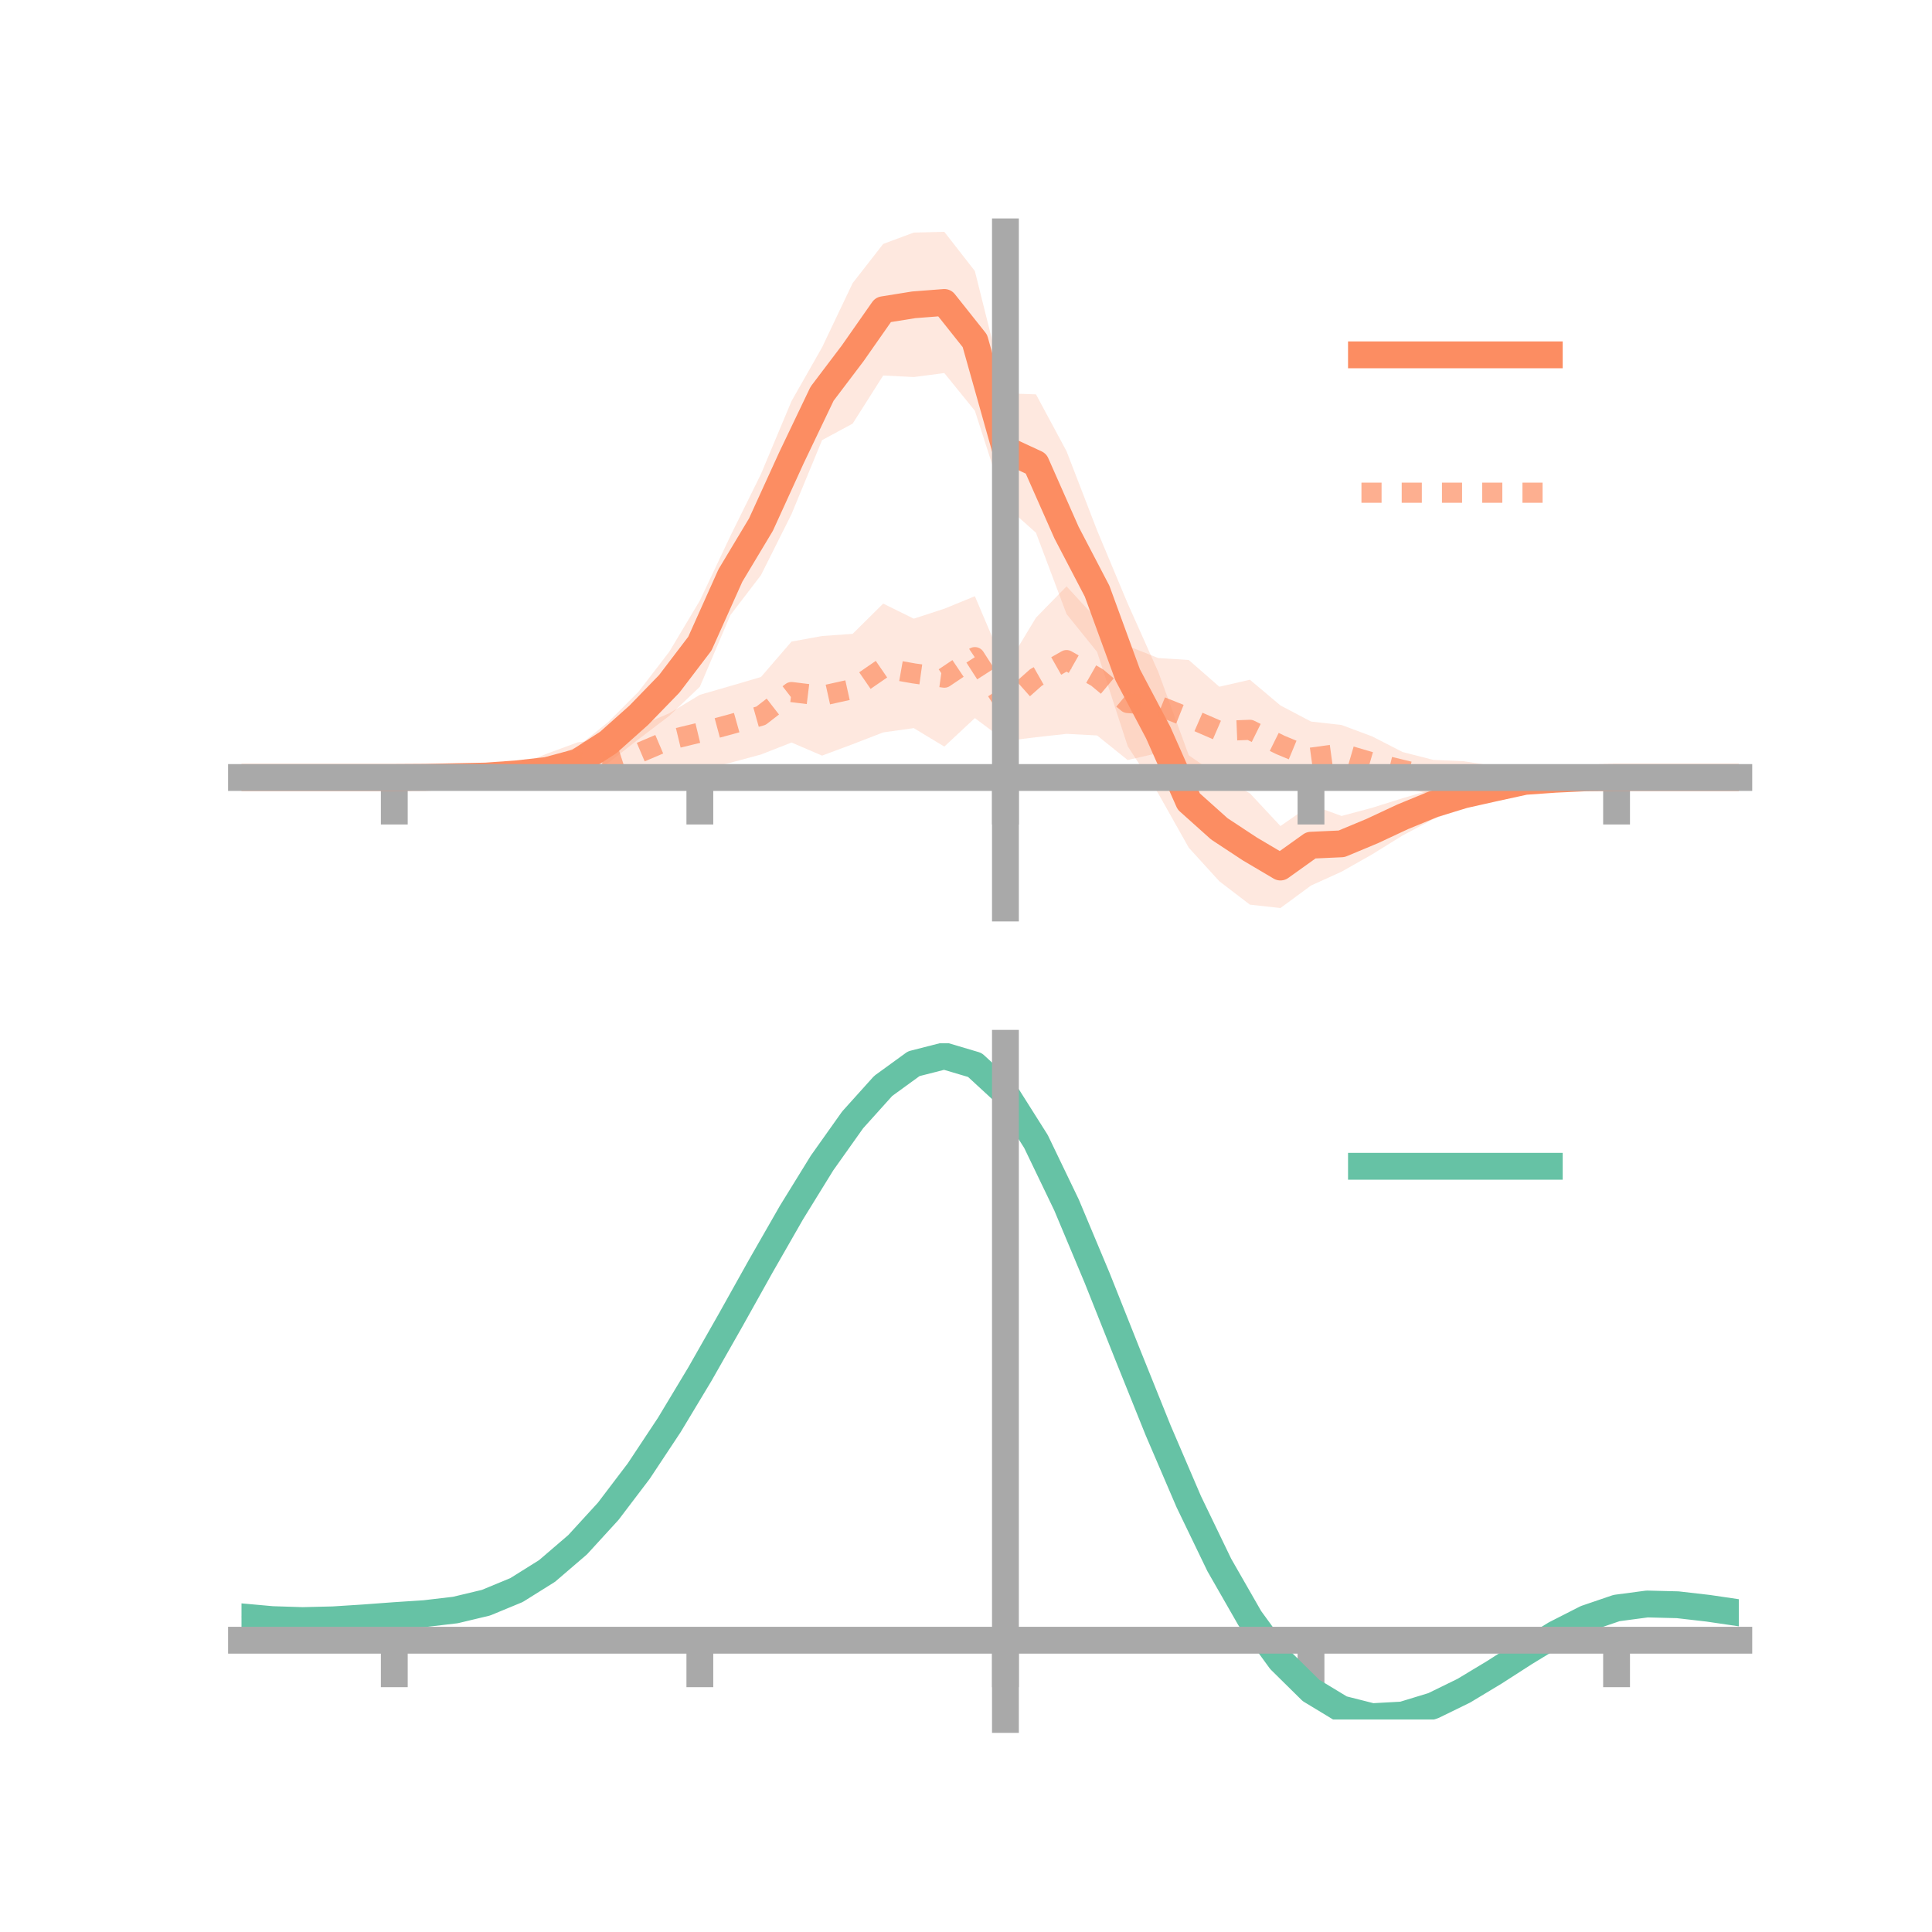 <?xml version="1.0" encoding="utf-8" standalone="no"?>
<!DOCTYPE svg PUBLIC "-//W3C//DTD SVG 1.1//EN"
  "http://www.w3.org/Graphics/SVG/1.1/DTD/svg11.dtd">
<!-- Created with matplotlib (https://matplotlib.org/) -->
<svg height="144pt" version="1.1" viewBox="0 0 144 144" width="144pt" xmlns="http://www.w3.org/2000/svg" xmlns:xlink="http://www.w3.org/1999/xlink">
 <defs>
  <style type="text/css">*{stroke-linecap:butt;stroke-linejoin:round;}</style>
 </defs>
 <g id="figure_1">
  <g id="patch_1">
   <path d="M 0 144 
L 144 144 
L 144 0 
L 0 0 
z
" style="fill:none;"/>
  </g>
  <g id="axes_1">
   <g id="patch_2">
    <path d="M 18 67.68 
L 129.6 67.68 
L 129.6 17.28 
L 18 17.28 
z
" style="fill:none;"/>
   </g>
   <g id="PolyCollection_1">
    <path clip-path="url(#pdf8c1953eb)" d="M 18 57.95 
L 18 57.95 
L 20.278 57.95 
L 22.555 57.95 
L 24.833 57.95 
L 27.11 57.95 
L 29.388 57.95 
L 31.665 57.865 
L 33.943 57.648 
L 36.22 57.377 
L 38.498 56.914 
L 40.776 56.628 
L 43.053 55.646 
L 45.331 53.821 
L 47.608 51.538 
L 49.886 48.574 
L 52.163 44.762 
L 54.441 39.945 
L 56.718 35.331 
L 58.996 29.894 
L 61.273 25.889 
L 63.551 21.103 
L 65.829 18.181 
L 68.106 17.335 
L 70.384 17.28 
L 72.661 20.201 
L 74.939 29.317 
L 77.216 29.393 
L 79.494 33.632 
L 81.771 39.533 
L 84.049 44.977 
L 86.327 50.073 
L 88.604 56.296 
L 90.882 57.873 
L 93.159 59.129 
L 95.437 61.568 
L 97.714 59.989 
L 99.992 60.817 
L 102.269 60.208 
L 104.547 59.493 
L 106.824 58.828 
L 109.102 58.316 
L 111.38 58.163 
L 113.657 57.814 
L 115.935 57.882 
L 118.212 57.907 
L 120.49 57.95 
L 122.767 57.95 
L 125.045 57.95 
L 127.322 57.95 
L 129.6 57.95 
L 129.6 57.95 
L 129.6 57.95 
L 127.322 57.95 
L 125.045 57.95 
L 122.767 57.95 
L 120.49 57.951 
L 118.212 58.042 
L 115.935 58.277 
L 113.657 58.667 
L 111.38 59.311 
L 109.102 60.179 
L 106.824 61.059 
L 104.547 62.268 
L 102.269 63.681 
L 99.992 64.97 
L 97.714 66.004 
L 95.437 67.68 
L 93.159 67.427 
L 90.882 65.684 
L 88.604 63.181 
L 86.327 59.138 
L 84.049 55.611 
L 81.771 48.59 
L 79.494 45.766 
L 77.216 39.71 
L 74.939 37.674 
L 72.661 30.616 
L 70.384 27.806 
L 68.106 28.103 
L 65.829 27.988 
L 63.551 31.575 
L 61.273 32.804 
L 58.996 38.319 
L 56.718 42.869 
L 54.441 45.843 
L 52.163 51.187 
L 49.886 53.354 
L 47.608 55.085 
L 45.331 56.867 
L 43.053 57.975 
L 40.776 58.219 
L 38.498 58.445 
L 36.22 58.306 
L 33.943 58.128 
L 31.665 58.007 
L 29.388 57.95 
L 27.11 57.95 
L 24.833 57.95 
L 22.555 57.95 
L 20.278 57.95 
L 18 57.95 
z
" style="fill:#fc8d62;fill-opacity:0.2;"/>
   </g>
   <g id="PolyCollection_2">
    <path clip-path="url(#pdf8c1953eb)" d="M 18 57.95 
L 18 57.95 
L 20.278 57.95 
L 22.555 57.95 
L 24.833 57.95 
L 27.11 57.95 
L 29.388 57.95 
L 31.665 57.852 
L 33.943 57.644 
L 36.22 57.273 
L 38.498 57.092 
L 40.776 56.169 
L 43.053 55.33 
L 45.331 55.054 
L 47.608 54.14 
L 49.886 53.162 
L 52.163 51.787 
L 54.441 51.129 
L 56.718 50.46 
L 58.996 47.819 
L 61.273 47.405 
L 63.551 47.243 
L 65.829 44.988 
L 68.106 46.113 
L 70.384 45.37 
L 72.661 44.437 
L 74.939 49.803 
L 77.216 46.038 
L 79.494 43.703 
L 81.771 46.176 
L 84.049 48.143 
L 86.327 49.046 
L 88.604 49.193 
L 90.882 51.185 
L 93.159 50.663 
L 95.437 52.579 
L 97.714 53.779 
L 99.992 54.037 
L 102.269 54.886 
L 104.547 56.053 
L 106.824 56.636 
L 109.102 56.738 
L 111.38 57.095 
L 113.657 57.658 
L 115.935 57.733 
L 118.212 57.856 
L 120.49 57.95 
L 122.767 57.95 
L 125.045 57.95 
L 127.322 57.95 
L 129.6 57.95 
L 129.6 57.95 
L 129.6 57.95 
L 127.322 57.95 
L 125.045 57.95 
L 122.767 57.95 
L 120.49 57.952 
L 118.212 58.048 
L 115.935 58.257 
L 113.657 58.438 
L 111.38 58.652 
L 109.102 58.637 
L 106.824 59.219 
L 104.547 58.712 
L 102.269 58.766 
L 99.992 58.282 
L 97.714 59.163 
L 95.437 58.471 
L 93.159 58.132 
L 90.882 57.789 
L 88.604 57.8 
L 86.327 56.127 
L 84.049 56.649 
L 81.771 54.817 
L 79.494 54.697 
L 77.216 54.949 
L 74.939 55.233 
L 72.661 53.522 
L 70.384 55.648 
L 68.106 54.269 
L 65.829 54.589 
L 63.551 55.469 
L 61.273 56.319 
L 58.996 55.344 
L 56.718 56.236 
L 54.441 56.851 
L 52.163 57.417 
L 49.886 57.142 
L 47.608 58.106 
L 45.331 58.669 
L 43.053 58.203 
L 40.776 58.539 
L 38.498 58.395 
L 36.22 58.289 
L 33.943 58.156 
L 31.665 58.033 
L 29.388 57.95 
L 27.11 57.95 
L 24.833 57.95 
L 22.555 57.95 
L 20.278 57.95 
L 18 57.95 
z
" style="fill:#fc8d62;fill-opacity:0.2;"/>
   </g>
   <g id="matplotlib.axis_1">
    <g id="xtick_1">
     <g id="line2d_1">
      <defs>
       <path d="M 0 0 
L 0 3.5 
" id="md5666dda68" style="stroke:#a9a9a9;stroke-width:2;"/>
      </defs>
      <g>
       <use style="fill:#a9a9a9;stroke:#a9a9a9;stroke-width:2;" x="29.388" xlink:href="#md5666dda68" y="57.95"/>
      </g>
     </g>
    </g>
    <g id="xtick_2">
     <g id="line2d_2">
      <g>
       <use style="fill:#a9a9a9;stroke:#a9a9a9;stroke-width:2;" x="52.163" xlink:href="#md5666dda68" y="57.95"/>
      </g>
     </g>
    </g>
    <g id="xtick_3">
     <g id="line2d_3">
      <g>
       <use style="fill:#a9a9a9;stroke:#a9a9a9;stroke-width:2;" x="74.939" xlink:href="#md5666dda68" y="57.95"/>
      </g>
     </g>
    </g>
    <g id="xtick_4">
     <g id="line2d_4">
      <g>
       <use style="fill:#a9a9a9;stroke:#a9a9a9;stroke-width:2;" x="97.714" xlink:href="#md5666dda68" y="57.95"/>
      </g>
     </g>
    </g>
    <g id="xtick_5">
     <g id="line2d_5">
      <g>
       <use style="fill:#a9a9a9;stroke:#a9a9a9;stroke-width:2;" x="120.49" xlink:href="#md5666dda68" y="57.95"/>
      </g>
     </g>
    </g>
   </g>
   <g id="matplotlib.axis_2"/>
   <g id="line2d_6">
    <path clip-path="url(#pdf8c1953eb)" d="M 18 57.95 
L 20.278 57.95 
L 22.555 57.95 
L 24.833 57.95 
L 27.11 57.95 
L 29.388 57.95 
L 31.665 57.936 
L 33.943 57.888 
L 36.22 57.842 
L 38.498 57.679 
L 40.776 57.424 
L 43.053 56.81 
L 45.331 55.344 
L 47.608 53.312 
L 49.886 50.964 
L 52.163 47.974 
L 54.441 42.894 
L 56.718 39.1 
L 58.996 34.107 
L 61.273 29.347 
L 63.551 26.339 
L 65.829 23.085 
L 68.106 22.719 
L 70.384 22.543 
L 72.661 25.408 
L 74.939 33.495 
L 77.216 34.551 
L 79.494 39.699 
L 81.771 44.062 
L 84.049 50.294 
L 86.327 54.605 
L 88.604 59.738 
L 90.882 61.778 
L 93.159 63.278 
L 95.437 64.624 
L 97.714 62.997 
L 99.992 62.894 
L 102.269 61.945 
L 104.547 60.881 
L 106.824 59.944 
L 109.102 59.248 
L 111.38 58.737 
L 113.657 58.241 
L 115.935 58.08 
L 118.212 57.975 
L 120.49 57.95 
L 122.767 57.95 
L 125.045 57.95 
L 127.322 57.95 
L 129.6 57.95 
" style="fill:none;stroke:#fc8d62;stroke-linecap:square;stroke-width:2;"/>
   </g>
   <g id="line2d_7">
    <path clip-path="url(#pdf8c1953eb)" d="M 18 57.95 
L 20.278 57.95 
L 22.555 57.95 
L 24.833 57.95 
L 27.11 57.95 
L 29.388 57.95 
L 31.665 57.942 
L 33.943 57.9 
L 36.22 57.781 
L 38.498 57.743 
L 40.776 57.354 
L 43.053 56.767 
L 45.331 56.861 
L 47.608 56.123 
L 49.886 55.152 
L 52.163 54.602 
L 54.441 53.99 
L 56.718 53.348 
L 58.996 51.582 
L 61.273 51.862 
L 63.551 51.356 
L 65.829 49.789 
L 68.106 50.191 
L 70.384 50.509 
L 72.661 48.979 
L 74.939 52.518 
L 77.216 50.494 
L 79.494 49.2 
L 81.771 50.496 
L 84.049 52.396 
L 86.327 52.587 
L 88.604 53.497 
L 90.882 54.487 
L 93.159 54.397 
L 95.437 55.525 
L 97.714 56.471 
L 99.992 56.16 
L 102.269 56.826 
L 104.547 57.383 
L 106.824 57.928 
L 109.102 57.688 
L 111.38 57.873 
L 113.657 58.048 
L 115.935 57.995 
L 118.212 57.952 
L 120.49 57.951 
L 122.767 57.95 
L 125.045 57.95 
L 127.322 57.95 
L 129.6 57.95 
" style="fill:none;stroke:#fc8d62;stroke-dasharray:1.5,1.5;stroke-dashoffset:0;stroke-opacity:0.7;stroke-width:1.5;"/>
   </g>
   <g id="patch_3">
    <path d="M 74.939 67.68 
L 74.939 17.28 
" style="fill:none;stroke:#a9a9a9;stroke-linecap:square;stroke-linejoin:miter;stroke-width:2;"/>
   </g>
   <g id="patch_4">
    <path d="M 129.6 67.68 
L 129.6 17.28 
" style="fill:none;"/>
   </g>
   <g id="patch_5">
    <path d="M 18 57.95 
L 129.6 57.95 
" style="fill:none;stroke:#a9a9a9;stroke-linecap:square;stroke-linejoin:miter;stroke-width:2;"/>
   </g>
   <g id="patch_6">
    <path d="M 18 17.28 
L 129.6 17.28 
" style="fill:none;"/>
   </g>
   <g id="legend_1">
    <g id="line2d_8">
     <path d="M 101.475 26.449 
L 115.475 26.449 
" style="fill:none;stroke:#fc8d62;stroke-linecap:square;stroke-width:2;"/>
    </g>
    <g id="line2d_9"/>
    <g id="text_1">
     <!--   -->
     <g transform="translate(121.075 28.899)scale(0.07 -0.07)">
      <defs>
       <path id="DejaVuSans-32"/>
      </defs>
      <use xlink:href="#DejaVuSans-32"/>
     </g>
    </g>
    <g id="line2d_10">
     <path d="M 101.475 36.724 
L 115.475 36.724 
" style="fill:none;stroke:#fc8d62;stroke-dasharray:1.5,1.5;stroke-dashoffset:0;stroke-opacity:0.7;stroke-width:1.5;"/>
    </g>
    <g id="line2d_11"/>
    <g id="text_2">
     <!--   -->
     <g transform="translate(121.075 39.174)scale(0.07 -0.07)">
      <use xlink:href="#DejaVuSans-32"/>
     </g>
    </g>
   </g>
  </g>
  <g id="axes_2">
   <g id="patch_7">
    <path d="M 18 128.16 
L 129.6 128.16 
L 129.6 77.76 
L 18 77.76 
z
" style="fill:none;"/>
   </g>
   <g id="PolyCollection_3">
    <path clip-path="url(#pdd0835156f)" d="M 18 120.55 
L 18 120.471 
L 20.278 120.684 
L 22.555 120.758 
L 24.833 120.695 
L 27.11 120.539 
L 29.388 120.362 
L 31.665 120.207 
L 33.943 119.934 
L 36.22 119.384 
L 38.498 118.431 
L 40.776 116.985 
L 43.053 114.993 
L 45.331 112.448 
L 47.608 109.382 
L 49.886 105.861 
L 52.163 101.987 
L 54.441 97.889 
L 56.718 93.721 
L 58.996 89.658 
L 61.273 85.89 
L 63.551 82.615 
L 65.829 80.035 
L 68.106 78.351 
L 70.384 77.76 
L 72.661 78.447 
L 74.939 80.579 
L 77.216 84.235 
L 79.494 89.037 
L 81.771 94.546 
L 84.049 100.354 
L 86.327 106.104 
L 88.604 111.495 
L 90.882 116.293 
L 93.159 120.329 
L 95.437 123.501 
L 97.714 125.771 
L 99.992 127.161 
L 102.269 127.742 
L 104.547 127.623 
L 106.824 126.94 
L 109.102 125.843 
L 111.38 124.494 
L 113.657 123.056 
L 115.935 121.688 
L 118.212 120.543 
L 120.49 119.772 
L 122.767 119.472 
L 125.045 119.535 
L 127.322 119.807 
L 129.6 120.154 
L 129.6 120.258 
L 129.6 120.258 
L 127.322 119.936 
L 125.045 119.683 
L 122.767 119.631 
L 120.49 119.937 
L 118.212 120.72 
L 115.935 121.893 
L 113.657 123.306 
L 111.38 124.795 
L 109.102 126.19 
L 106.824 127.323 
L 104.547 128.029 
L 102.269 128.16 
L 99.992 127.589 
L 97.714 126.22 
L 95.437 124 
L 93.159 120.916 
L 90.882 117.006 
L 88.604 112.363 
L 86.327 107.144 
L 84.049 101.573 
L 81.771 95.939 
L 79.494 90.59 
L 77.216 85.925 
L 74.939 82.374 
L 72.661 80.307 
L 70.384 79.644 
L 68.106 80.217 
L 65.829 81.841 
L 63.551 84.323 
L 61.273 87.468 
L 58.996 91.08 
L 56.718 94.967 
L 54.441 98.949 
L 52.163 102.86 
L 49.886 106.555 
L 47.608 109.913 
L 45.331 112.841 
L 43.053 115.277 
L 40.776 117.194 
L 38.498 118.598 
L 36.22 119.53 
L 33.943 120.068 
L 31.665 120.331 
L 29.388 120.475 
L 27.11 120.636 
L 24.833 120.772 
L 22.555 120.819 
L 20.278 120.746 
L 18 120.55 
z
" style="fill:#66c2a5;fill-opacity:0.2;"/>
   </g>
   <g id="matplotlib.axis_3">
    <g id="xtick_6">
     <g id="line2d_12">
      <g>
       <use style="fill:#a9a9a9;stroke:#a9a9a9;stroke-width:2;" x="29.388" xlink:href="#md5666dda68" y="122.252"/>
      </g>
     </g>
    </g>
    <g id="xtick_7">
     <g id="line2d_13">
      <g>
       <use style="fill:#a9a9a9;stroke:#a9a9a9;stroke-width:2;" x="52.163" xlink:href="#md5666dda68" y="122.252"/>
      </g>
     </g>
    </g>
    <g id="xtick_8">
     <g id="line2d_14">
      <g>
       <use style="fill:#a9a9a9;stroke:#a9a9a9;stroke-width:2;" x="74.939" xlink:href="#md5666dda68" y="122.252"/>
      </g>
     </g>
    </g>
    <g id="xtick_9">
     <g id="line2d_15">
      <g>
       <use style="fill:#a9a9a9;stroke:#a9a9a9;stroke-width:2;" x="97.714" xlink:href="#md5666dda68" y="122.252"/>
      </g>
     </g>
    </g>
    <g id="xtick_10">
     <g id="line2d_16">
      <g>
       <use style="fill:#a9a9a9;stroke:#a9a9a9;stroke-width:2;" x="120.49" xlink:href="#md5666dda68" y="122.252"/>
      </g>
     </g>
    </g>
   </g>
   <g id="matplotlib.axis_4"/>
   <g id="line2d_17">
    <path clip-path="url(#pdd0835156f)" d="M 18 120.51 
L 20.278 120.715 
L 22.555 120.788 
L 24.833 120.733 
L 27.11 120.588 
L 29.388 120.419 
L 31.665 120.269 
L 33.943 120.001 
L 36.22 119.457 
L 38.498 118.515 
L 40.776 117.089 
L 43.053 115.135 
L 45.331 112.645 
L 47.608 109.647 
L 49.886 106.208 
L 52.163 102.424 
L 54.441 98.419 
L 56.718 94.344 
L 58.996 90.369 
L 61.273 86.679 
L 63.551 83.469 
L 65.829 80.938 
L 68.106 79.284 
L 70.384 78.702 
L 72.661 79.377 
L 74.939 81.476 
L 77.216 85.08 
L 79.494 89.813 
L 81.771 95.243 
L 84.049 100.964 
L 86.327 106.624 
L 88.604 111.929 
L 90.882 116.649 
L 93.159 120.623 
L 95.437 123.751 
L 97.714 125.996 
L 99.992 127.375 
L 102.269 127.951 
L 104.547 127.826 
L 106.824 127.131 
L 109.102 126.017 
L 111.38 124.645 
L 113.657 123.181 
L 115.935 121.791 
L 118.212 120.631 
L 120.49 119.854 
L 122.767 119.552 
L 125.045 119.609 
L 127.322 119.871 
L 129.6 120.206 
" style="fill:none;stroke:#66c2a5;stroke-linecap:square;stroke-width:2;"/>
   </g>
   <g id="patch_8">
    <path d="M 74.939 128.16 
L 74.939 77.76 
" style="fill:none;stroke:#a9a9a9;stroke-linecap:square;stroke-linejoin:miter;stroke-width:2;"/>
   </g>
   <g id="patch_9">
    <path d="M 129.6 128.16 
L 129.6 77.76 
" style="fill:none;"/>
   </g>
   <g id="patch_10">
    <path d="M 18 122.252 
L 129.6 122.252 
" style="fill:none;stroke:#a9a9a9;stroke-linecap:square;stroke-linejoin:miter;stroke-width:2;"/>
   </g>
   <g id="patch_11">
    <path d="M 18 77.76 
L 129.6 77.76 
" style="fill:none;"/>
   </g>
   <g id="legend_2">
    <g id="line2d_18">
     <path d="M 101.475 86.929 
L 115.475 86.929 
" style="fill:none;stroke:#66c2a5;stroke-linecap:square;stroke-width:2;"/>
    </g>
    <g id="line2d_19"/>
    <g id="text_3">
     <!--   -->
     <g transform="translate(121.075 89.379)scale(0.07 -0.07)">
      <use xlink:href="#DejaVuSans-32"/>
     </g>
    </g>
   </g>
  </g>
 </g>
 <defs>
  <clipPath id="pdf8c1953eb">
   <rect height="50.4" width="111.6" x="18" y="17.28"/>
  </clipPath>
  <clipPath id="pdd0835156f">
   <rect height="50.4" width="111.6" x="18" y="77.76"/>
  </clipPath>
 </defs>
</svg>
